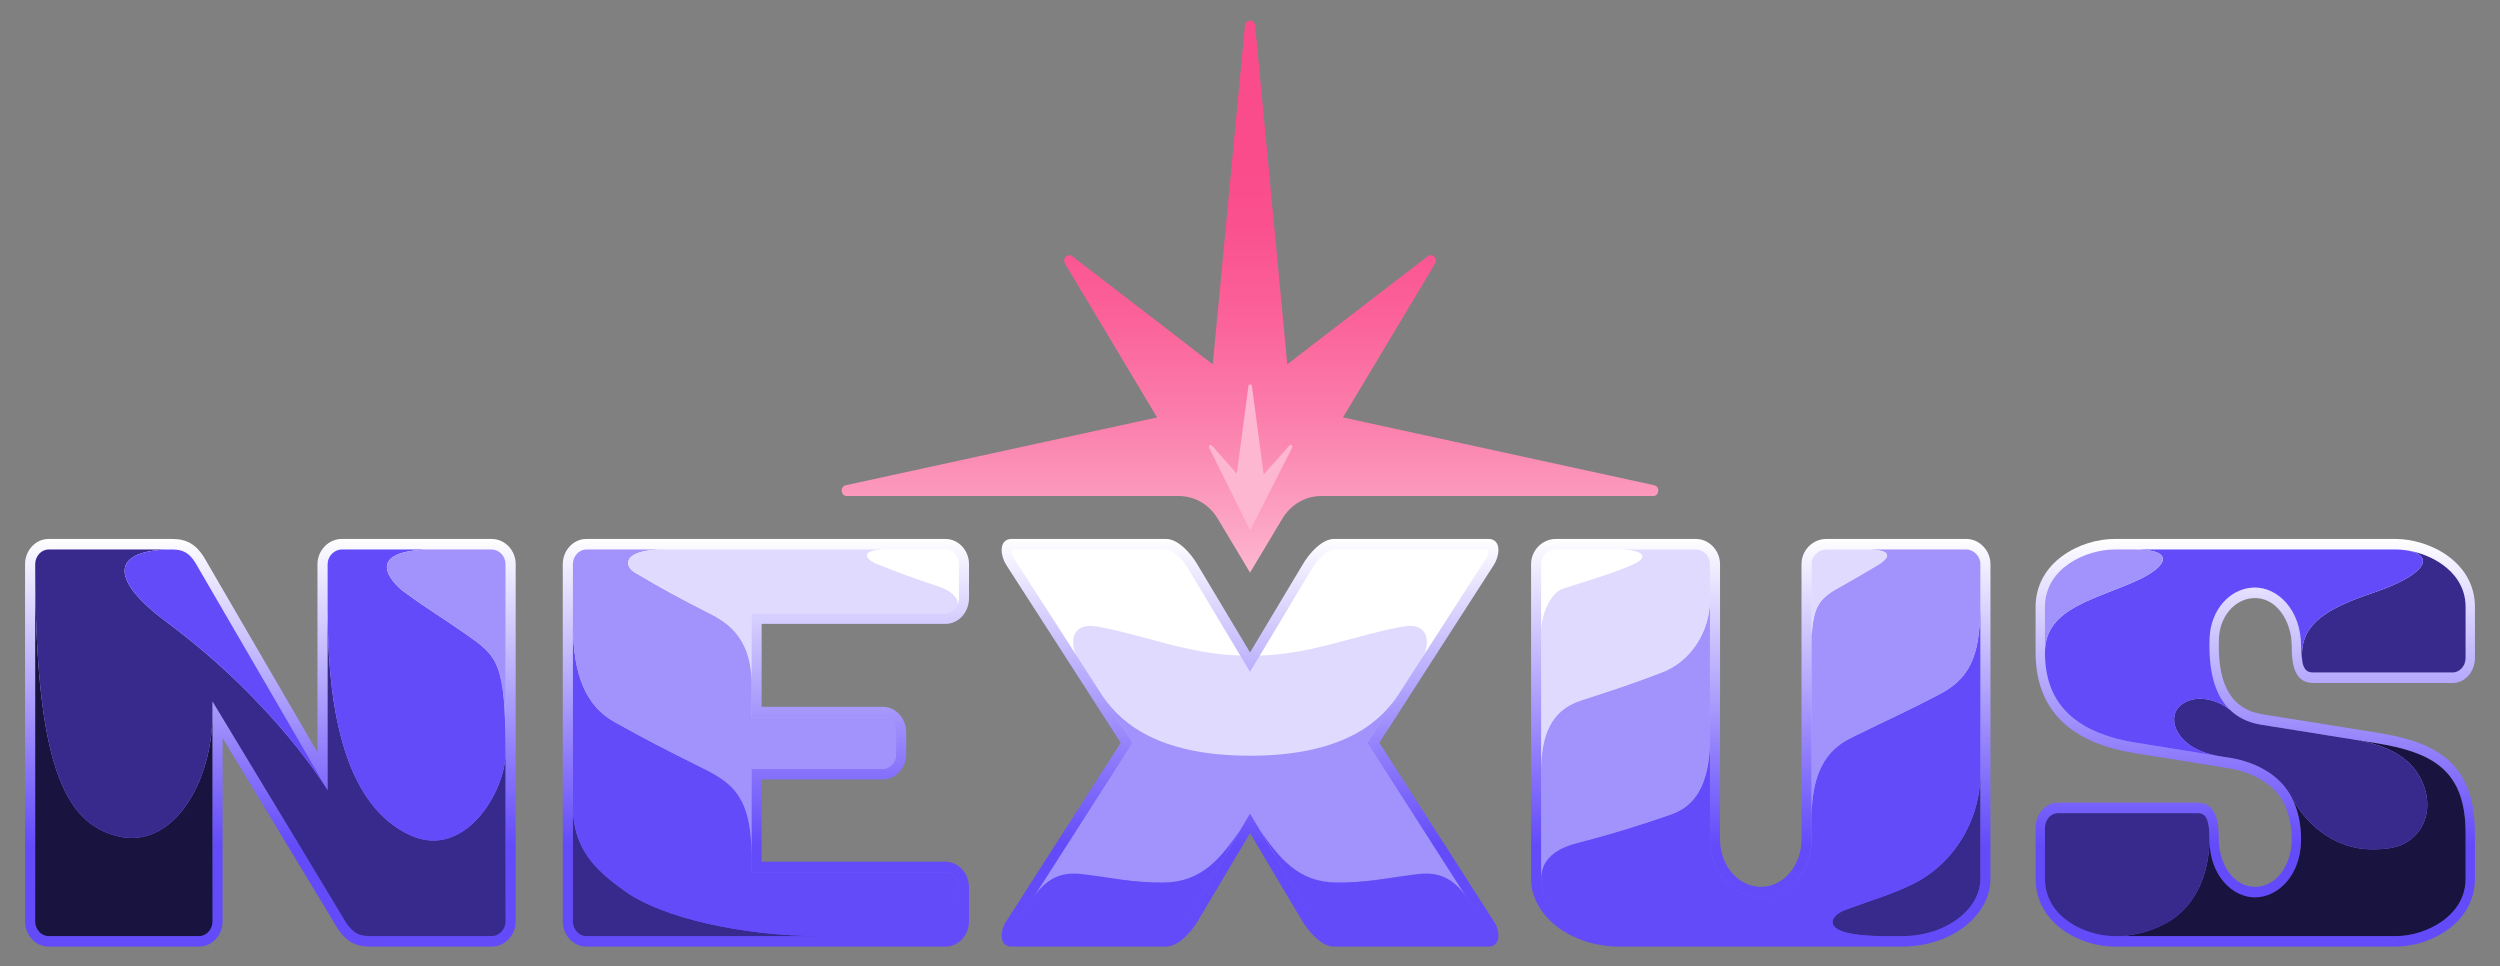 <?xml version="1.0" encoding="utf-8"?>
<!-- Generator: Adobe Illustrator 26.1.0, SVG Export Plug-In . SVG Version: 6.00 Build 0)  -->
<svg version="1.1" id="Logo" xmlns="http://www.w3.org/2000/svg" xmlns:xlink="http://www.w3.org/1999/xlink" x="0px" y="0px"
	 viewBox="0 0 3788.404 1464.583" enable-background="new 0 0 3788.404 1464.583" xml:space="preserve">
<rect x="0" y="0" width="3788.404" height="1464.583" fill="#808080" stroke="none"/>
<linearGradient id="SVGID_1_" gradientUnits="userSpaceOnUse" x1="1894.201" y1="596.46" x2="1894.201" y2="1432.927" gradientTransform="matrix(1 0 0 -1 0 1464.177)">
	<stop  offset="0" style="stop-color:#FDB7D0"/>
	<stop  offset="0.096" style="stop-color:#FCA2C2"/>
	<stop  offset="0.29" style="stop-color:#FB7CAA"/>
	<stop  offset="0.469" style="stop-color:#FB6198"/>
	<stop  offset="0.628" style="stop-color:#FA518E"/>
	<stop  offset="0.75" style="stop-color:#FA4B8A"/>
</linearGradient>
<path fill="url(#SVGID_1_)" d="M1894.258,867.716l49.027-81.861
	c12.753-21.294,34.878-34.192,58.651-34.192l503.219,0
	c9.411,0,10.745-14.425,1.513-16.367l-471.56-102.76l139.6-233.091
	c4.605-7.689-4.187-16.469-11.138-11.123l-212.85,163.708l-48.717-513.346
	c-0.941-9.913-14.55-9.913-15.491,0l-48.717,513.347L1624.945,388.322
	c-6.952-5.346-15.743,3.433-11.138,11.123l139.6,233.09l-471.674,102.761
	c-9.231,1.942-7.898,16.367,1.513,16.367l503.333,0
	c23.774,0,45.898,12.898,58.652,34.192l49.027,81.862l0,0l0,0L1894.258,867.716z"/>
<path fill="#FDB7D0" d="M1953.724,675.185l-38.786,43.973l-17.798-134.245
	c-0.433-3.265-4.876-3.264-5.309,0.001l-17.609,133.006l-37.63-42.643
	c-1.998-2.264-5.483,0.019-4.471,2.93l62.289,125.44l63.785-125.53
	C1959.209,675.205,1955.723,672.919,1953.724,675.185z"/>
<g>
	<g>
		<g>
			
				<linearGradient id="SVGID_00000062165195752215854910000016032466596727011476_" gradientUnits="userSpaceOnUse" x1="409.705" y1="29.699" x2="409.705" y2="647.457" gradientTransform="matrix(1 0 0 -1 0 1464.177)">
				<stop  offset="0.25" style="stop-color:#644BFA"/>
				<stop  offset="0.472" style="stop-color:#8F7DFB"/>
				<stop  offset="0.978" style="stop-color:#FAF9FF"/>
				<stop  offset="1" style="stop-color:#FFFFFF"/>
			</linearGradient>
			<path fill="url(#SVGID_00000062165195752215854910000016032466596727011476_)" d="M781.439,1396.38
				c0,20.593-15.86,38.097-36.678,38.097H562.364c-10.904,0-21.808-1.029-32.713-8.24
				c0,0-10.904-7.206-18.835-20.589L337.341,1118.392v277.988
				c0,20.593-15.861,38.097-35.687,38.097H73.657c-19.826,0-35.686-17.505-35.686-38.097
				V854.817c0-20.593,15.86-38.097,35.686-38.097h187.355
				c21.808,0,35.686,8.24,47.581,26.769l172.485,296.526v-285.198
				c0-20.593,16.852-38.097,36.678-38.097h227.005
				c20.818,0,36.678,17.505,36.678,38.097V1396.38z"/>
		</g>
	</g>
	<g>
		<g>
			
				<linearGradient id="SVGID_00000134941492143741716240000009108616060716378019_" gradientUnits="userSpaceOnUse" x1="1160.603" y1="29.699" x2="1160.603" y2="647.457" gradientTransform="matrix(1 0 0 -1 0 1464.177)">
				<stop  offset="0.25" style="stop-color:#644BFA"/>
				<stop  offset="0.472" style="stop-color:#8F7DFB"/>
				<stop  offset="0.978" style="stop-color:#FAF9FF"/>
				<stop  offset="1" style="stop-color:#FFFFFF"/>
			</linearGradient>
			<path fill="url(#SVGID_00000134941492143741716240000009108616060716378019_)" d="M1468.399,1396.38
				c0,20.593-15.86,38.097-35.687,38.097H888.494c-19.827,0-35.687-17.505-35.687-38.097
				V854.817c0-20.593,15.86-38.097,35.687-38.097h544.218
				c19.827,0,35.687,17.505,35.687,38.097v51.48
				c0,21.622-15.86,39.122-35.687,39.122h-278.551v125.611h183.388
				c19.827,0,35.687,17.505,35.687,39.122v32.95c0,20.589-15.86,38.093-35.687,38.093
				h-183.388V1305.778h278.551c19.827,0,35.687,17.505,35.687,39.123V1396.38z"/>
		</g>
	</g>
	<g>
		<g>
			
				<linearGradient id="SVGID_00000074411499665322254810000001089915343915428003_" gradientUnits="userSpaceOnUse" x1="1894.259" y1="29.699" x2="1894.259" y2="647.457" gradientTransform="matrix(1 0 0 -1 0 1464.177)">
				<stop  offset="0.25" style="stop-color:#644BFA"/>
				<stop  offset="0.472" style="stop-color:#8F7DFB"/>
				<stop  offset="0.978" style="stop-color:#FAF9FF"/>
				<stop  offset="1" style="stop-color:#FFFFFF"/>
			</linearGradient>
			<path fill="url(#SVGID_00000074411499665322254810000001089915343915428003_)" d="M2263.856,855.846
				l-173.643,269.752l173.643,270.782c3.882,5.147,6.792,13.387,6.792,21.622
				c0,11.328-6.792,16.475-14.551,16.475h-234.758c-17.463,0-36.863-20.593-47.534-38.097
				l-79.547-133.847l-79.545,133.847c-10.671,17.505-30.072,38.097-47.534,38.097h-234.758
				c-7.759,0-14.551-5.147-14.551-16.475c0-8.236,2.91-16.475,6.792-21.622
				l173.643-270.782l-173.643-269.752c-3.882-6.177-6.792-14.416-6.792-22.652
				c0-11.328,6.792-16.475,14.551-16.475h234.758c17.462,0,36.863,20.593,47.534,39.127
				l79.545,132.817l79.547-132.817c10.671-18.534,30.072-39.127,47.534-39.127h234.758
				c7.759,0,14.551,5.147,14.551,16.475
				C2270.648,841.43,2267.738,849.67,2263.856,855.846z"/>
		</g>
	</g>
	<g>
		<g>
			
				<linearGradient id="SVGID_00000183221250911775163330000013796676618626273447_" gradientUnits="userSpaceOnUse" x1="2668.205" y1="29.699" x2="2668.205" y2="647.457" gradientTransform="matrix(1 0 0 -1 0 1464.177)">
				<stop  offset="0.25" style="stop-color:#644BFA"/>
				<stop  offset="0.472" style="stop-color:#8F7DFB"/>
				<stop  offset="0.978" style="stop-color:#FAF9FF"/>
				<stop  offset="1" style="stop-color:#FFFFFF"/>
			</linearGradient>
			<path fill="url(#SVGID_00000183221250911775163330000013796676618626273447_)" d="M3016.284,1331.518
				c0,56.627-60.236,102.96-134.295,102.96h-427.57
				c-74.058,0-134.293-46.333-134.293-102.96V854.817
				c0-20.593,16.786-38.097,37.523-38.097h212.304
				c19.748,0,36.534,17.505,36.534,38.097v416.986
				c0,40.152,27.65,72.068,62.21,72.068c33.575,0,61.223-31.916,61.223-72.068
				V854.817c0-20.593,16.788-38.097,37.524-38.097h212.304
				c19.75,0,36.536,17.505,36.536,38.097V1331.518z"/>
		</g>
	</g>
	<g>
		<g>
			
				<linearGradient id="SVGID_00000093866481806994374500000002615983313062584979_" gradientUnits="userSpaceOnUse" x1="3417.548" y1="29.699" x2="3417.548" y2="647.457" gradientTransform="matrix(1 0 0 -1 0 1464.177)">
				<stop  offset="0.25" style="stop-color:#644BFA"/>
				<stop  offset="0.472" style="stop-color:#8F7DFB"/>
				<stop  offset="0.978" style="stop-color:#FAF9FF"/>
				<stop  offset="1" style="stop-color:#FFFFFF"/>
			</linearGradient>
			<path fill="url(#SVGID_00000093866481806994374500000002615983313062584979_)" d="M3750.433,1331.518
				c0,67.951-68.495,102.96-120.552,102.96h-425.581
				c-52.055,0-119.637-35.009-119.637-102.96v-77.22
				c0-20.954,15.207-38.097,33.793-38.097h210.962
				c29.224,0,32.878,28.833,32.878,55.602c0,37.064,21.917,72.068,54.794,72.068
				c33.791,0,55.71-35.004,55.71-72.068c0-25.01-6.332-51.189-21.972-69.905
				c-18.046-21.596-47.198-33.457-72.661-37.558l-144.642-23.295
				c-76.715-12.357-148.863-50.45-148.863-152.381v-68.984
				c0-67.951,67.582-102.96,119.637-102.96h425.581
				c52.057,0,120.552,35.009,120.552,102.96v77.22
				c0,20.593-14.612,38.097-33.791,38.097h-210.964
				c-29.225,0-32.878-28.832-32.878-55.602c0-38.265-23.362-75.432-59.032-72.983
				c-28.067,1.927-49.819,28.402-51.184,60.065
				c-2.634,61.086,12.335,107.004,65.467,115.877l173.521,27.799
				c83.107,13.387,148.863,40.156,148.863,152.38V1331.518z"/>
		</g>
	</g>
</g>
<g>
	
		<linearGradient id="SVGID_00000127747347041262403430000001049942686021283727_" gradientUnits="userSpaceOnUse" x1="3417.548" y1="45.653" x2="3417.548" y2="631.504" gradientTransform="matrix(1 0 0 -1 0 1464.177)">
		<stop  offset="0" style="stop-color:#644BFA"/>
		<stop  offset="0.297" style="stop-color:#8F7DFB"/>
		<stop  offset="0.971" style="stop-color:#FAF9FF"/>
		<stop  offset="1" style="stop-color:#FFFFFF"/>
	</linearGradient>
	<path fill="url(#SVGID_00000127747347041262403430000001049942686021283727_)" d="M3204.3,1418.523
		c-42.541,0-105.486-27.653-105.486-87.006v-77.22
		c0-12.209,8.812-22.143,19.642-22.143h210.962c10.246,0,18.726,2.984,18.726,39.648
		c0,55.098,35.056,88.023,68.947,88.023c34.341,0,69.861-32.925,69.861-88.023
		c0-32.204-9.171-60.917-25.823-80.844c-25.596-30.633-65.144-39.864-80.959-42.414
		l-144.643-23.295c-41.453-6.676-73.956-19.96-96.607-39.48
		c-26.987-23.26-40.105-55.022-40.105-97.106v-68.984
		c0-59.353,62.945-87.006,105.486-87.006h425.582c25.042,0,51.998,8.762,72.107,23.437
		c15.645,11.418,34.293,31.716,34.293,63.569v77.22
		c0,12.209-8.811,22.143-19.64,22.143h-210.964c-10.246,0-18.726-2.984-18.726-39.648
		c0-55.742-35.52-89.053-69.864-89.053c-1.38,0-2.786,0.049-4.18,0.144
		c-35.003,2.405-62.714,34.74-64.458,75.216
		c-3.396,78.721,22.689,123.277,77.527,132.434l173.605,27.813
		c86.574,13.944,136.7,40.766,136.7,136.585v68.984
		c0,31.854-18.648,52.151-34.293,63.57c-20.11,14.675-47.065,23.437-72.107,23.437
		H3204.3z"/>
	
		<linearGradient id="SVGID_00000048479208606955924830000006468182536924170115_" gradientUnits="userSpaceOnUse" x1="2668.204" y1="45.653" x2="2668.204" y2="631.504" gradientTransform="matrix(1 0 0 -1 0 1464.177)">
		<stop  offset="0" style="stop-color:#644BFA"/>
		<stop  offset="0.297" style="stop-color:#8F7DFB"/>
		<stop  offset="0.971" style="stop-color:#FAF9FF"/>
		<stop  offset="1" style="stop-color:#FFFFFF"/>
	</linearGradient>
	<path fill="url(#SVGID_00000048479208606955924830000006468182536924170115_)" d="M2454.419,1418.523
		c-32.556,0-63.043-9.638-85.848-27.139c-21.374-16.404-33.145-37.666-33.145-59.867
		V854.817c0-12.003,10.177-22.143,22.223-22.143h212.304
		c11.31,0,21.231,10.347,21.231,22.143v416.985c0,23.359,7.842,45.296,22.08,61.772
		c14.629,16.928,34.316,26.251,55.432,26.251c42.195,0,76.524-39.486,76.524-88.023
		V854.817c0-12.003,10.178-22.143,22.223-22.143h212.303
		c11.312,0,21.235,10.347,21.235,22.143v476.701c0,22.202-11.771,43.463-33.145,59.867
		c-22.804,17.5-53.293,27.139-85.85,27.139H2454.419z"/>
	
		<linearGradient id="SVGID_00000119804499806348519940000005229573819014557622_" gradientUnits="userSpaceOnUse" x1="1894.259" y1="45.653" x2="1894.259" y2="631.504" gradientTransform="matrix(1 0 0 -1 0 1464.177)">
		<stop  offset="0" style="stop-color:#644BFA"/>
		<stop  offset="0.297" style="stop-color:#8F7DFB"/>
		<stop  offset="0.971" style="stop-color:#FAF9FF"/>
		<stop  offset="1" style="stop-color:#FFFFFF"/>
	</linearGradient>
	<path fill="url(#SVGID_00000119804499806348519940000005229573819014557622_)" d="M2021.34,1418.523
		c-9.044,0-24.381-13.533-34.914-30.81l-92.168-155.084l-92.26,155.24
		c-10.437,17.121-25.774,30.654-34.82,30.654h-234.263
		c-0.007-0.156-0.013-0.329-0.013-0.522c0-4.608,1.76-9.35,3.495-11.654
		l0.363-0.481l179.737-280.286l-179.425-278.733
		c-2.576-4.103-4.171-9.263-4.171-13.652c0-0.193,0.005-0.366,0.013-0.522h234.263
		c9.142,0,24.711,14.127,34.708,31.492l92.371,154.239l92.374-154.237
		c9.999-17.366,25.568-31.494,34.708-31.494h234.263
		c0.007,0.156,0.013,0.329,0.013,0.522c0,4.392-1.595,9.551-4.264,13.798
		l-179.332,278.587l179.737,280.288l0.365,0.483
		c1.736,2.302,3.494,7.042,3.494,11.65c0,0.193-0.006,0.366-0.013,0.522H2021.34z"
		/>
	
		<linearGradient id="SVGID_00000154412228097694667120000018243851757015724446_" gradientUnits="userSpaceOnUse" x1="1160.603" y1="45.653" x2="1160.603" y2="631.504" gradientTransform="matrix(1 0 0 -1 0 1464.177)">
		<stop  offset="0" style="stop-color:#644BFA"/>
		<stop  offset="0.297" style="stop-color:#8F7DFB"/>
		<stop  offset="0.971" style="stop-color:#FAF9FF"/>
		<stop  offset="1" style="stop-color:#FFFFFF"/>
	</linearGradient>
	<path fill="url(#SVGID_00000154412228097694667120000018243851757015724446_)" d="M888.495,1418.523
		c-11.018,0-20.326-10.141-20.326-22.143V854.817c0-12.003,9.308-22.143,20.326-22.143
		h544.217c11.018,0,20.326,10.141,20.326,22.143v51.479
		c0,12.776-9.119,23.17-20.326,23.17h-293.911v157.519h198.748
		c11.207,0,20.326,10.394,20.326,23.168v32.95c0,12.001-9.308,22.14-20.326,22.14
		h-198.748v156.49h293.911c11.207,0,20.326,10.392,20.326,23.168v51.479
		c0,12.003-9.308,22.143-20.326,22.143H888.495z"/>
	
		<linearGradient id="SVGID_00000101087039684628972160000012056762915010281629_" gradientUnits="userSpaceOnUse" x1="409.705" y1="45.653" x2="409.705" y2="631.504" gradientTransform="matrix(1 0 0 -1 0 1464.177)">
		<stop  offset="0" style="stop-color:#644BFA"/>
		<stop  offset="0.297" style="stop-color:#8F7DFB"/>
		<stop  offset="0.971" style="stop-color:#FAF9FF"/>
		<stop  offset="1" style="stop-color:#FFFFFF"/>
	</linearGradient>
	<path fill="url(#SVGID_00000101087039684628972160000012056762915010281629_)" d="M562.365,1418.523
		c-9.739,0-17.229-0.96-24.464-5.745c0.005,0.002-8.16-5.634-14-15.491
		l-201.919-334.355v333.448c0,12.003-9.308,22.143-20.326,22.143H73.657
		c-11.017,0-20.325-10.141-20.325-22.143V854.817c0-12.003,9.308-22.143,20.325-22.143
		h187.355c16.267,0,25.363,5.081,34.621,19.388l200.807,345.213V854.817
		c0-11.796,9.961-22.143,21.317-22.143h227.005c11.755,0,21.318,9.934,21.318,22.143
		v541.563c0,12.209-9.563,22.143-21.318,22.143H562.365z"/>
</g>
<g>
	<path fill="#19133F" d="M179.327,1267.429c-82.581-19.453-125.995-110.972-125.995-412.613
		v541.563c0,12.003,9.308,22.143,20.325,22.143h227.998
		c11.018,0,20.326-10.141,20.326-22.143v-314.994
		C321.981,1186.169,261.908,1286.883,179.327,1267.429z"/>
	<path fill="#19133F" d="M3643.293,1278.468c-12.281,6.687-30.906,8.852-51.067,8.581
		c-49.626-0.667-94.447-31.643-120.038-79.582
		c9.604,17.992,14.763,40.181,14.763,64.334c0,55.098-35.52,88.023-69.861,88.023
		c-33.89,0-68.947-32.925-68.947-88.023c0,36.359-11.554,99.472-69.521,129.148
		c-18.155,9.295-40.063,15.501-62.247,17.574h413.506
		c25.042,0,51.998-8.762,72.107-23.437c15.645-11.419,34.293-31.716,34.293-63.57
		v-68.984c0-95.819-50.127-122.64-136.7-136.585l-30.296-4.854
		c27.314,4.986,54.76,12.658,76.576,30.831
		C3685.818,1185.207,3693.056,1251.375,3643.293,1278.468z"/>
	<path fill="#382A8D" d="M3348.143,1271.802c0-36.664-8.48-39.648-18.726-39.648h-210.962
		c-10.83,0-19.642,9.934-19.642,22.143v77.22c0,59.353,62.945,87.006,105.487,87.006
		h10.905c22.876-2.073,45.262-8.279,63.417-17.574
		C3336.589,1371.274,3348.143,1308.161,3348.143,1271.802z"/>
	<path fill="#382A8D" d="M622.953,1266.213c-98.655-43.914-124.798-185.008-126.429-327.19
		c-0.028-0.019-0.057-0.039-0.085-0.058v258.309c0,0-78.765-132.103-243.982-254.675
		c-86.664-64.295-83.065-107.242,0.437-109.803
		c-0.048-0.042-0.091-0.081-0.139-0.123H73.657
		c-11.017,0-20.325,10.141-20.325,22.143c0,301.641,43.415,393.159,125.995,412.613
		c82.581,19.453,142.654-81.261,142.654-186.043v-18.454l201.919,334.355
		c5.84,9.856,14.005,15.493,14,15.49c7.235,4.785,14.725,5.745,24.464,5.745
		h182.397c11.755,0,21.318-9.934,21.318-22.143v-255.839
		C766.079,1199.476,704.412,1302.473,622.953,1266.213z"/>
	<path fill="#382A8D" d="M868.169,1219.697v176.683c0,12.003,9.308,22.143,20.326,22.143
		h355.016c-119.189,0-238.979-27.996-293.715-66.207
		C897.864,1316.063,868.169,1283.346,868.169,1219.697z"/>
	<path fill="#382A8D" d="M3645.861,1151.926c-21.817-18.172-49.263-25.845-76.579-30.831
		l-36.869-5.907c-0.013-0.002-0.026-0.004-0.04-0.006v-0l-106.398-17.046
		c-19.87-3.318-35.922-11.334-48.206-23.89c0.438,0.448,0.85,0.927,1.297,1.363
		c-24.965-20.369-60.47-22.621-77.503-4.038
		c-18.235,19.895-1.729,64.034,61.187,74.168l17.419,2.805
		c15.815,2.549,55.363,11.781,80.959,42.414c3.122,3.736,5.981,7.781,8.566,12.101
		c0.862,1.44,1.693,2.911,2.494,4.411c25.591,47.938,70.411,78.913,120.037,79.58
		c20.161,0.271,38.785-1.895,51.067-8.581
		C3693.056,1251.375,3685.818,1185.207,3645.861,1151.926z"/>
	<path fill="#382A8D" d="M3000.982,1155.131v15.777c0,73.403-41.281,139.886-105.376,170.245
		c-32.849,15.559-51.049,19.872-98.913,37.469
		c-27.502,10.111-40.233,39.901,56.445,39.901h-137.694l0,0h166.543
		c32.557,0,63.045-9.638,85.85-27.139c21.374-16.404,33.145-37.665,33.145-59.867
		v-176.386V1155.131z"/>
	<path fill="#382A8D" d="M3701.989,856.11c-14.521-10.597-32.614-18.087-50.977-21.445
		c41.294,9.844,19.178,38.617-53.558,63.152
		c-74.613,25.169-114.884,49.521-108.469,105.945
		c3.111,13.776,9.459,15.28,16.693,15.28h210.964
		c10.83,0,19.64-9.934,19.64-22.143v-77.22
		C3736.281,887.825,3717.633,867.528,3701.989,856.11z"/>
	<path fill="#644BFA" d="M3000.982,911.081c0,71.623-9.611,113.183-59.646,139.71
		c-51.863,27.496-80.173,39.393-131.609,65.003
		c-21.44,10.675-64.506,30.495-64.506,123.34v32.668
		c0,48.536-34.329,88.023-76.524,88.023c-21.115,0-40.803-9.323-55.432-26.251
		c-14.239-16.476-22.08-38.413-22.08-61.772v-152.483
		c0,93.508-42.266,109.263-63.477,116.478c-48.188,16.39-81.552,26.958-130.264,39.681
		c-15.616,4.079-62.018,13.676-62.018,56.039c0,22.202,11.771,43.463,33.145,59.867
		c22.804,17.501,53.292,27.139,85.848,27.139h398.72
		c-96.678,0-83.947-29.79-56.445-39.901c47.864-17.597,66.064-21.91,98.913-37.469
		c64.095-30.36,105.376-96.843,105.376-170.245V911.081z"/>
	<path fill="#644BFA" d="M1432.712,1321.733h-293.911v-26.008
		c0-86.876-27.625-108.77-73.009-131.309c-60.53-30.062-85.516-43.045-134.351-70.198
		c-42.266-23.5-63.273-69.07-63.273-148.652v274.131
		c0,63.649,29.695,96.365,81.627,132.619c54.736,38.211,174.526,66.207,293.715,66.207
		h189.201c11.018,0,20.326-10.141,20.326-22.143v-51.479
		C1453.038,1332.125,1443.919,1321.733,1432.712,1321.733z"/>
	<path fill="#644BFA" d="M705.188,960.452c-41.749-29.251-51.034-33.042-93.081-63.774
		c-17.837-13.037-66.275-64.005,46.103-64.005H517.756
		c-11.355,0-21.317,10.347-21.317,22.143v69.528c0,147.035,24.463,296.443,126.514,341.868
		c81.459,36.26,143.126-66.736,143.126-125.672
		C766.079,1002.6,753.986,994.642,705.188,960.452z"/>
	<path fill="#644BFA" d="M3651.011,834.665c-7.066-1.292-14.172-1.992-21.13-1.992h-51.251
		h-335.316c-0.071,0.059-0.143,0.117-0.215,0.177
		c51.295,2.137,40.104,25.284-0.165,44.63
		c-64.482,30.98-144.122,42.199-144.122,111.183V944.917v0v43.746
		c0,42.084,13.119,73.847,40.106,97.106c22.651,19.52,55.154,32.804,96.607,39.48
		l127.229,20.49c-62.919-10.134-79.427-54.274-61.191-74.169
		c17.033-18.583,52.538-16.331,77.503,4.038
		c-22.546-21.954-32.827-58.692-30.618-109.907
		c1.745-40.476,29.455-72.811,64.458-75.216c1.394-0.095,2.8-0.144,4.181-0.144
		c34.343,0,69.864,33.311,69.864,89.053c0,10.781,0.738,18.632,2.033,24.369
		c-6.415-56.425,33.856-80.778,108.469-105.947
		C3670.19,873.282,3692.306,844.508,3651.011,834.665z"/>
	<path fill="#644BFA" d="M295.633,852.061c-9.258-14.307-18.353-19.388-34.621-19.388l0,0
		c-91.307,0-97.946,43.608-8.554,109.926
		c165.217,122.571,243.982,254.675,243.982,254.675L295.633,852.061z"/>
	<path fill="#A293FC" d="M2979.747,832.673h-152.687c48.339,0,31.9,15.45,19.398,22.961
		c-20.043,12.042-40.099,23.825-60.332,35.017
		c-30.938,17.113-37.935,30.377-40.906,73.484v274.998
		c0-92.845,43.066-112.665,64.506-123.34c51.436-25.61,79.746-37.506,131.609-65.003
		c50.035-26.527,59.646-68.086,59.646-139.71v-56.264
		C3000.982,843.02,2991.058,832.673,2979.747,832.673z"/>
	<path fill="#A293FC" d="M766.079,854.817c0-12.209-9.563-22.143-21.318-22.143h-86.552
		c-112.378,0-63.94,50.968-46.103,64.005c42.047,30.732,51.332,34.524,93.081,63.774
		c48.798,34.189,60.891,42.148,60.891,180.089V854.817z"/>
	<path fill="#A293FC" d="M1072.647,928.25c-44.406-22.709-66.557-34.603-110.497-60.533
		c-16.43-9.696-20.442-35.044,44.686-35.044H888.495
		c-11.018,0-20.326,10.141-20.326,22.143v90.75c0,79.582,21.006,125.152,63.273,148.652
		c48.835,27.152,73.82,40.136,134.351,70.198
		c45.384,22.54,73.009,44.433,73.009,131.309v-130.483h198.748
		c11.018,0,20.326-10.139,20.326-22.14v-32.95c0-12.774-9.119-23.168-20.326-23.168
		h-198.748v-52.552C1138.801,960.656,1094.624,939.489,1072.647,928.25z"/>
	<path fill="#A293FC" d="M3204.3,832.673c-42.541,0-105.486,27.653-105.486,87.006v68.984
		c0-68.984,79.638-80.203,144.121-111.183c42.257-20.302,52.55-44.807-7.843-44.807
		H3204.3z"/>
	<path fill="#A293FC" d="M2519.067,1018.748c-47.164,18.201-76.235,27.393-123.619,42.876
		c-46.69,15.257-60.022,54.601-60.022,108.539v161.354
		c0-42.363,46.402-51.96,62.018-56.039c48.713-12.723,82.076-23.291,130.264-39.681
		c21.211-7.215,63.477-22.97,63.477-116.478V908.671
		C2591.186,956.874,2562.424,1002.016,2519.067,1018.748z"/>
	<path fill="#E0DBFE" d="M2745.221,854.817V964.135c2.971-43.107,9.968-56.37,40.906-73.484
		c20.234-11.192,40.289-22.975,60.332-35.017
		c12.502-7.511,28.941-22.961-19.398-22.961h-59.617
		C2755.399,832.673,2745.221,842.814,2745.221,854.817z"/>
	<path fill="#E0DBFE" d="M1423.192,888.93c-37.529-12.533-56.747-19.311-93.978-34.321
		c-17.744-7.153-28.536-21.935,16.487-21.935h-338.864
		c-65.128,0-61.116,25.348-44.686,35.044c43.94,25.931,66.091,37.825,110.497,60.533
		c21.977,11.238,66.153,32.406,66.153,106.182V929.466h293.911
		c8.149,0,15.175-5.508,18.412-13.418v-0
		C1453.544,905.365,1439.264,894.298,1423.192,888.93z"/>
	<path fill="#FFFFFF" d="M1329.213,854.609c37.231,15.01,56.449,21.788,93.978,34.321
		c16.073,5.368,30.353,16.435,27.933,27.117c1.215-2.969,1.914-6.265,1.914-9.751
		v-51.479c0-12.003-9.308-22.143-20.326-22.143h-87.012
		C1300.677,832.673,1311.47,847.455,1329.213,854.609z"/>
	<path fill="#E0DBFE" d="M2569.948,832.673H2449.889c38.162,0,53.627,10.527,21.201,24.027
		c-38.431,16-63.363,22.286-102.296,35.149
		c-20.956,6.923-33.367,41.891-33.367,65.323v212.991
		c0-53.939,13.332-93.283,60.022-108.539c47.385-15.484,76.455-24.675,123.619-42.876
		c43.356-16.731,72.118-61.874,72.118-110.077v-53.854
		C2591.186,842.638,2581.629,832.673,2569.948,832.673z"/>
	<path fill="#FFFFFF" d="M2357.65,832.673c-12.046,0-22.223,10.141-22.223,22.143V957.172
		c0-23.432,12.412-58.4,33.367-65.323c38.933-12.862,63.866-19.149,102.296-35.148
		c32.426-13.5,16.961-24.027-21.201-24.027H2357.65z"/>
	<path fill="#E0DBFE" d="M2151.031,1002.838l6.243-9.699
		c9.975-20.54,6.729-48.564-27.502-44.261c-2.728,0.451-5.458,0.886-8.188,1.321
		c-56.308,9.617-103.348,14.219-161.517,16.469
		c-11.824,0.53-23.662,0.921-35.517,1.156l-30.293,50.58l-30.343-50.665
		c-77.541-1.758-132.38-6.256-202.049-18.403
		c-36.996-6.45-40.913,22.3-30.863,43.429l6.819,10.593l0.001,0.001
		c0-0,0-0,0-0l31.523,48.971
		c31.115,48.336,72.532,100.15,225.759,100.15s192.796-51.568,224.016-100.067
		l31.778-49.366c-0.086,0.102-0.167,0.212-0.253,0.313L2151.031,1002.838z"/>
	<path fill="#A293FC" d="M2163.232,1267.82l-91.213-142.24c0,0,46.207-71.781,46.178-71.78
		c-31.289,47.682-93.707,91.383-223.939,91.383s-192.651-43.701-223.941-91.383
		c-0.028-0.001,46.179,71.78,46.179,71.78l-91.213,142.24
		c0,0-59.431,92.678-59.431,92.678c6.879-10.726,15.472-18.42,26.064-25.052
		c21.932-13.733,46.151-9.128,70.194-6.458
		c33.48,3.718,67.339,7.927,100.68,10.275
		c22.351,1.574,67.187,1.519,99.972-53.641l31.494-52.992l31.494,52.992
		c32.785,55.16,77.621,55.215,99.972,53.641c33.341-2.347,67.2-6.556,100.68-10.275
		c24.043-2.67,48.262-7.275,70.194,6.458
		c10.592,6.632,19.186,14.326,26.064,25.052
		C2222.662,1360.498,2163.232,1267.821,2163.232,1267.82z"/>
	<path fill="#644BFA" d="M2136.475,1326.15c-42.043,5.227-60.412,11.159-110.751,11.119
		c-58.737-0.048-87.694-38.098-116.043-78.689l76.745,129.134
		c10.533,17.276,25.869,30.81,34.913,30.81h234.262
		c0.008-0.156,0.013-0.329,0.013-0.522c0-4.608-1.758-9.348-3.494-11.65
		l-0.365-0.483l-29.092-45.367C2193.208,1314.567,2156.076,1323.713,2136.475,1326.15z"/>
	<path fill="#644BFA" d="M1762.792,1337.269c-50.34,0.04-68.708-5.892-110.751-11.119
		c-19.597-2.436-56.718-11.578-86.172,34.325l-29.108,45.391l-0.363,0.481
		c-1.736,2.304-3.495,7.046-3.495,11.654c0,0.193,0.005,0.366,0.013,0.522h234.261
		c9.045,0,24.381-13.533,34.914-30.81l0.04-0.065l76.707-129.071
		C1850.487,1299.17,1821.53,1337.221,1762.792,1337.269z"/>
	<path fill="#FFFFFF" d="M1661.866,949.336c69.669,12.147,139.825,42.222,217.367,43.98
		l-77.346-129.15c-9.997-17.364-25.567-31.492-34.708-31.492h-234.263
		c-0.007,0.156-0.013,0.329-0.013,0.522c0,4.39,1.594,9.549,4.171,13.652
		l93.929,145.917C1620.953,971.635,1624.87,942.885,1661.866,949.336z"/>
	<path fill="#FFFFFF" d="M2255.563,833.195c0-0.193-0.006-0.366-0.013-0.522h-234.211
		c-9.14,0-24.709,14.127-34.708,31.494l-77.338,129.148
		c77.514-1.758,147.652-31.835,217.306-43.98
		c37.217-6.489,40.952,22.64,30.675,43.802l93.689-145.544l0.428-0.747
		C2253.969,842.744,2255.563,837.585,2255.563,833.195z"/>
</g>
</svg>
